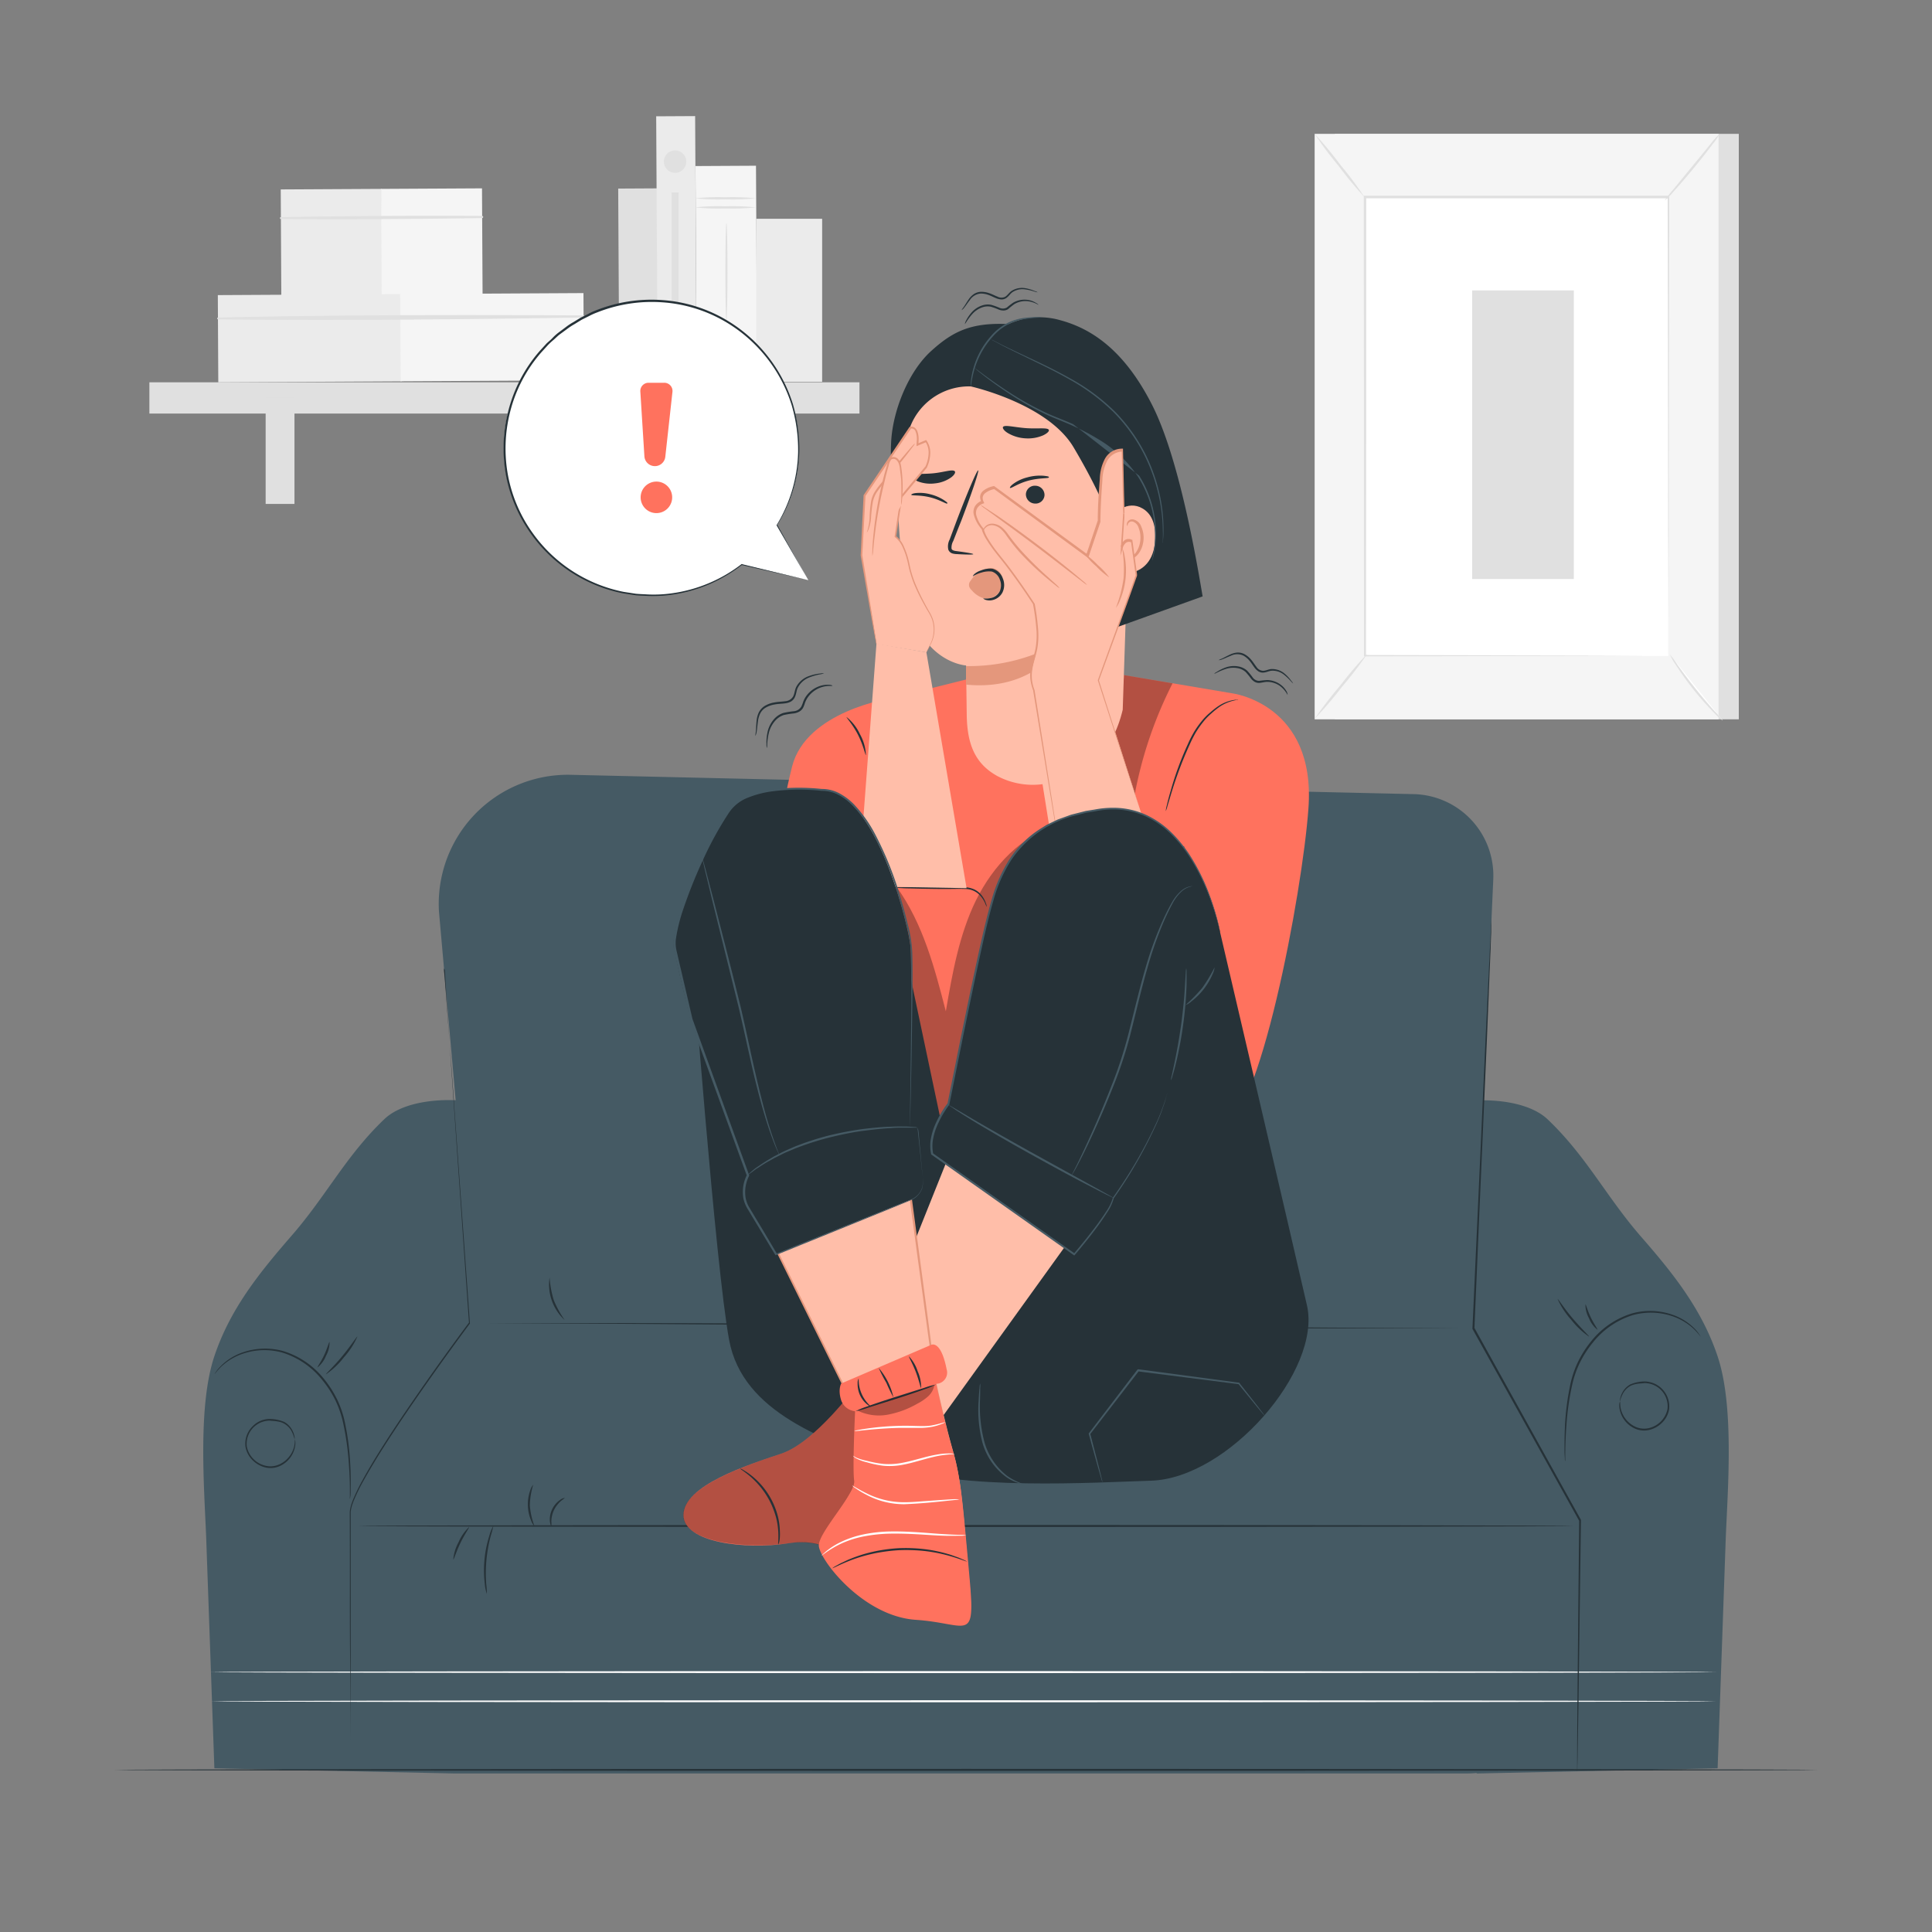 <svg xmlns="http://www.w3.org/2000/svg" viewBox="0 0 500 500"><rect x="0" y="0" width="500" height="500" fill="#808080" stroke="none"/><g id="freepik--background-complete--inject-5"><rect x="160.12" y="48.78" width="10.08" height="50.16" transform="translate(-0.39 0.89) rotate(-0.31)" style="fill:#e0e0e0"></rect><rect x="72.72" y="48.96" width="26.11" height="27.69" transform="translate(-0.33 0.46) rotate(-0.31)" style="fill:#ebebeb"></rect><rect x="98.7" y="48.82" width="26.11" height="27.69" transform="translate(-0.33 0.6) rotate(-0.31)" style="fill:#f5f5f5"></rect><path d="M72.69,56.68c17.34.14,34.74,0,52.08-.24a.28.28,0,0,0,0-.56q-26-.14-52.09.32a.24.24,0,0,0,0,.48Z" style="fill:#e0e0e0"></path><rect x="56.43" y="76.25" width="47.43" height="22.57" transform="translate(-0.47 0.43) rotate(-0.31)" style="fill:#ebebeb"></rect><rect x="103.63" y="75.99" width="47.43" height="22.57" transform="translate(-0.47 0.68) rotate(-0.31)" style="fill:#f5f5f5"></rect><path d="M56.4,82.65c31.51.36,63.13,0,94.64-.47a.28.28,0,0,0,0-.55c-31.52-.17-63.14-.15-94.64.55a.24.24,0,0,0,0,.47Z" style="fill:#e0e0e0"></path><rect x="38.66" y="98.94" width="183.77" height="8.09" style="fill:#e0e0e0"></rect><rect x="68.75" y="102.83" width="7.46" height="27.59" style="fill:#e0e0e0"></rect><rect x="180.11" y="102.83" width="7.46" height="27.59" style="fill:#e0e0e0"></rect><rect x="170" y="30.08" width="10.08" height="68.99" transform="translate(-0.34 0.94) rotate(-0.31)" style="fill:#ebebeb"></rect><rect x="180.14" y="42.94" width="15.66" height="55.91" transform="translate(-0.38 1.01) rotate(-0.31)" style="fill:#f5f5f5"></rect><path d="M195.55,53.67a57,57,0,0,1-7.84.27,56.89,56.89,0,0,1-7.83-.27,55.87,55.87,0,0,1,7.83-.28A56,56,0,0,1,195.55,53.67Z" style="fill:#e0e0e0"></path><path d="M195.55,51.32a57,57,0,0,1-7.84.27,56.89,56.89,0,0,1-7.83-.27,56.89,56.89,0,0,1,7.83-.27A57,57,0,0,1,195.55,51.32Z" style="fill:#e0e0e0"></path><path d="M195.55,90.39a57,57,0,0,1-7.84.27,56.89,56.89,0,0,1-7.83-.27,56.89,56.89,0,0,1,7.83-.27A57,57,0,0,1,195.55,90.39Z" style="fill:#e0e0e0"></path><path d="M195.55,88a56,56,0,0,1-7.84.28,55.87,55.87,0,0,1-7.83-.28,56.89,56.89,0,0,1,7.83-.27A57,57,0,0,1,195.55,88Z" style="fill:#e0e0e0"></path><path d="M188,82.92c-.15,0-.27-5.64-.27-12.6s.12-12.6.27-12.6.27,5.64.27,12.6S188.12,82.92,188,82.92Z" style="fill:#e0e0e0"></path><rect x="195.72" y="56.62" width="17.05" height="42.2" style="fill:#ebebeb"></rect><path d="M177.61,41.83a2.9,2.9,0,1,1-2.9-2.9A2.9,2.9,0,0,1,177.61,41.83Z" style="fill:#e0e0e0"></path><rect x="173.82" y="49.8" width="1.79" height="41.04" style="fill:#e0e0e0"></rect><rect x="345.46" y="34.64" width="104.54" height="151.52" style="fill:#e0e0e0"></rect><rect x="340.23" y="34.64" width="104.54" height="151.52" style="fill:#f5f5f5"></rect><rect x="353.21" y="51.06" width="78.56" height="118.7" style="fill:#fff"></rect><path d="M431.78,169.76s0-.2,0-.58,0-1,0-1.69c0-1.49,0-3.67,0-6.51,0-5.69,0-14-.07-24.45,0-20.93-.07-50.57-.12-85.47l.26.26-78.56,0h0l.29-.28c0,44.77,0,86.06-.06,118.7l-.23-.23,57.19.12,15.8.06,4.14,0,1.44,0-1.39,0-4.1,0-15.75.05-57.33.12H353v-.22c0-32.64,0-73.93-.06-118.7v-.29h.29l78.56,0H432v.27c-.06,35-.1,64.67-.13,85.64,0,10.45-.05,18.72-.07,24.39,0,2.82,0,5,0,6.46,0,.72,0,1.27,0,1.66S431.78,169.76,431.78,169.76Z" style="fill:#e0e0e0"></path><path d="M445.06,34.64a17.65,17.65,0,0,1-1.87,2.71c-1.21,1.63-2.93,3.83-4.9,6.22s-3.81,4.51-5.17,6a18.36,18.36,0,0,1-2.3,2.35,20.44,20.44,0,0,1,2-2.61l5-6.11c1.91-2.31,3.63-4.41,5-6.11A20.25,20.25,0,0,1,445.06,34.64Z" style="fill:#e0e0e0"></path><path d="M432.18,169.37a97.17,97.17,0,0,0,13.7,17.14" style="fill:#fff"></path><path d="M445.88,186.51a16.44,16.44,0,0,1-2.39-2.17,76.27,76.27,0,0,1-9.72-12.16,14.86,14.86,0,0,1-1.59-2.81A22.62,22.62,0,0,1,434.1,172c1.16,1.62,2.78,3.83,4.67,6.19s3.69,4.43,5,5.91A20.87,20.87,0,0,1,445.88,186.51Z" style="fill:#e0e0e0"></path><path d="M340.21,186.05q6.85-8.45,13.69-16.9" style="fill:#fff"></path><path d="M353.9,169.15a101.91,101.91,0,0,1-6.62,8.63,103,103,0,0,1-7.07,8.27,106.15,106.15,0,0,1,6.63-8.63A106.52,106.52,0,0,1,353.9,169.15Z" style="fill:#e0e0e0"></path><path d="M340.23,34.64a95.42,95.42,0,0,1,6.64,8,92.42,92.42,0,0,1,6.2,8.3,95.71,95.71,0,0,1-6.64-8A90.78,90.78,0,0,1,340.23,34.64Z" style="fill:#e0e0e0"></path><rect x="380.99" y="75.16" width="26.31" height="74.69" style="fill:#e0e0e0"></rect></g><g id="freepik--Sofa--inject-5"><path d="M444.51,351c-4.06-12.14-11.46-21.39-19.85-31-9.08-10.45-14.1-20.77-24.13-30.31-3.64-3.46-10.19-4.91-16.61-4.93l2.54-57.24a21.11,21.11,0,0,0-20.58-22l-218.16-5A33.41,33.41,0,0,0,113.61,236l4.32,48.74c-7-.29-14.47,1.09-18.46,4.89-10,9.54-15,19.86-24.13,30.31-8.39,9.65-15.79,18.9-19.85,31-4.27,12.73-2.7,33.27-2.14,46.69l2.13,60,62.34,1.35H379.31c.95,0,1.89-.05,2.82-.13l.05.13,62.34-1.35,2.12-60C447.21,384.28,448.78,363.74,444.51,351Z" style="fill:#455a64"></path><path d="M405.05,378.21a3,3,0,0,1-.07-.66c0-.43-.07-1.07-.09-1.89,0-1.65,0-4,.14-7a67.29,67.29,0,0,1,1.35-10.27,26.3,26.3,0,0,1,1.95-5.83,27.69,27.69,0,0,1,3.56-5.56,21.57,21.57,0,0,1,10.45-7.08,17.51,17.51,0,0,1,10.3.27,14.85,14.85,0,0,1,5.93,3.67,10.25,10.25,0,0,1,1.55,2.05c-.05,0-.53-.75-1.69-1.9a15.17,15.17,0,0,0-5.9-3.47,17.38,17.38,0,0,0-10.06-.16,21.28,21.28,0,0,0-10.18,7,27.83,27.83,0,0,0-3.5,5.45,25.68,25.68,0,0,0-1.94,5.71,70,70,0,0,0-1.45,10.19c-.23,2.93-.28,5.31-.31,7,0,.78,0,1.4,0,1.89A2.82,2.82,0,0,1,405.05,378.21Z" style="fill:#263238"></path><path d="M419.26,362.73c.06,0,0,.56.13,1.52a6.93,6.93,0,0,0,1.85,3.59,6.77,6.77,0,0,0,2.32,1.54,5.53,5.53,0,0,0,3.14.22,6.38,6.38,0,0,0,4.84-4.93,6,6,0,0,0-5.94-6.73h0c-.74.1-1.34.1-1.94.2a5.94,5.94,0,0,0-1.61.48,5.11,5.11,0,0,0-1.95,1.87,9.52,9.52,0,0,0-.88,2.25,2.21,2.21,0,0,1,.05-.64,5.67,5.67,0,0,1,.61-1.74,5.15,5.15,0,0,1,2-2.05,9.65,9.65,0,0,1,3.61-.79h0a6.47,6.47,0,0,1,6.47,7.26,6.43,6.43,0,0,1-1.94,3.54,7,7,0,0,1-3.31,1.77,5.84,5.84,0,0,1-3.39-.29,6.77,6.77,0,0,1-2.43-1.69,6.85,6.85,0,0,1-1.79-3.81,4.8,4.8,0,0,1,0-1.15A1.55,1.55,0,0,1,419.26,362.73Z" style="fill:#263238"></path><path d="M403.11,336.18c.13-.08,1.63,2.35,3.88,5s4.36,4.62,4.25,4.74a20.86,20.86,0,0,1-4.65-4.41A20.24,20.24,0,0,1,403.11,336.18Z" style="fill:#263238"></path><path d="M410.31,337.58c.15,0,.52,1.56,1.38,3.35s1.84,3.1,1.72,3.2a7.15,7.15,0,0,1-2.19-3A7.05,7.05,0,0,1,410.31,337.58Z" style="fill:#263238"></path><path d="M407.38,394.92c0,.14-70.45.26-157.34.26s-157.37-.12-157.37-.26,70.44-.26,157.37-.26S407.38,394.78,407.38,394.92Z" style="fill:#263238"></path><path d="M381.31,343.79l-.67,0-2,0-7.52,0-27.68,0c-23.36,0-55.65-.23-91.3-.52l-91.31-.67-27.68-.15-7.52-.05-2,0c-.44,0-.66,0-.66,0l.66,0,2,0,7.52,0h27.68c23.37,0,55.65.22,91.32.51l91.3.67,27.67.15,7.52.06,2,0Z" style="fill:#263238"></path><path d="M126,412.5a10.06,10.06,0,0,1-.53-2.57,29.06,29.06,0,0,1-.08-6.36,29.39,29.39,0,0,1,1.28-6.22,9.31,9.31,0,0,1,1-2.43,22.35,22.35,0,0,1-.66,2.53,39,39,0,0,0-1.11,6.17,38.15,38.15,0,0,0-.07,6.27A19.58,19.58,0,0,1,126,412.5Z" style="fill:#263238"></path><path d="M117.31,403.61a11.37,11.37,0,0,1,1.39-4.53,11.51,11.51,0,0,1,2.7-3.88c.13.09-1.12,1.79-2.24,4.11S117.46,403.65,117.31,403.61Z" style="fill:#263238"></path><path d="M138,384.24a19.12,19.12,0,0,0-.87,5.4,18.89,18.89,0,0,0,1.2,5.33,3.68,3.68,0,0,1-.86-1.41,10.81,10.81,0,0,1-.24-7.86A3.85,3.85,0,0,1,138,384.24Z" style="fill:#263238"></path><path d="M146.16,387.66c0,.08-.4.31-1,.81a7.54,7.54,0,0,0-1.8,2.36,7.34,7.34,0,0,0-.68,2.89,6.35,6.35,0,0,1,0,1.28c-.06,0-.28-.45-.37-1.27a6.21,6.21,0,0,1,2.63-5.55A2.39,2.39,0,0,1,146.16,387.66Z" style="fill:#263238"></path><path d="M142.23,330.6a26.25,26.25,0,0,0,1.07,5.83,25.72,25.72,0,0,0,2.84,5.2,12.47,12.47,0,0,1-3.91-11Z" style="fill:#263238"></path><path d="M90.55,387.94a3.16,3.16,0,0,1,0-.67c0-.48,0-1.11,0-1.89,0-1.64-.07-4-.3-6.95a71,71,0,0,0-1.45-10.19,26.83,26.83,0,0,0-1.94-5.72,27.36,27.36,0,0,0-3.51-5.44,21.28,21.28,0,0,0-10.18-7,17.26,17.26,0,0,0-10.05.17,15.17,15.17,0,0,0-5.9,3.46c-1.16,1.15-1.64,1.94-1.69,1.9a9.59,9.59,0,0,1,1.55-2A14.62,14.62,0,0,1,63,349.94a17.54,17.54,0,0,1,10.31-.28,21.55,21.55,0,0,1,10.44,7.08,27.37,27.37,0,0,1,3.56,5.56,26.12,26.12,0,0,1,1.95,5.83,66.05,66.05,0,0,1,1.35,10.27c.19,3,.18,5.33.14,7,0,.83,0,1.47-.08,1.9A4.41,4.41,0,0,1,90.55,387.94Z" style="fill:#263238"></path><path d="M76.33,372.46s0,.13.08.39a4.41,4.41,0,0,1,0,1.15,6.85,6.85,0,0,1-4.21,5.5,5.84,5.84,0,0,1-3.39.3A7,7,0,0,1,65.48,378a6.43,6.43,0,0,1-1.94-3.53,6.25,6.25,0,0,1,1.84-5.35A6.14,6.14,0,0,1,70,367.23h0a9.65,9.65,0,0,1,3.61.79,5.19,5.19,0,0,1,2,2.06,6,6,0,0,1,.62,1.73,1.71,1.71,0,0,1,0,.65,9.15,9.15,0,0,0-.87-2.25,5,5,0,0,0-2-1.87,5.17,5.17,0,0,0-1.6-.48c-.61-.11-1.21-.11-1.94-.2h0a6,6,0,0,0-5.94,6.74,6.4,6.4,0,0,0,4.84,4.93A5.48,5.48,0,0,0,72,379.1a6.45,6.45,0,0,0,2.32-1.54A6.85,6.85,0,0,0,76.2,374C76.36,373,76.28,372.46,76.33,372.46Z" style="fill:#263238"></path><path d="M92.49,345.9A20.09,20.09,0,0,1,89,351.28a20.15,20.15,0,0,1-4.65,4.4c-.1-.12,2-2,4.25-4.74S92.36,345.82,92.49,345.9Z" style="fill:#263238"></path><path d="M85.29,347.3a7.16,7.16,0,0,1-.92,3.58,7.29,7.29,0,0,1-2.18,3c-.12-.1.87-1.4,1.71-3.2S85.14,347.27,85.29,347.3Z" style="fill:#263238"></path><path d="M444.11,432.74c0,.14-87.2.26-194.75.26s-194.77-.12-194.77-.26,87.19-.26,194.77-.26S444.11,432.59,444.11,432.74Z" style="fill:#fff"></path><path d="M444.11,440.29c0,.14-87.2.26-194.75.26s-194.77-.12-194.77-.26,87.19-.26,194.77-.26S444.11,440.14,444.11,440.29Z" style="fill:#fff"></path><path d="M114.9,250.6a3.88,3.88,0,0,1,0,.45c0,.33.07.77.12,1.35.1,1.21.24,3,.42,5.22.34,4.56.83,11.15,1.45,19.36,1.19,16.47,2.84,39.42,4.72,65.46v.09l-.06.08c-3.22,4.34-6.55,8.92-9.88,13.63-4.34,6.14-8.5,12.19-12.31,18.16-1.91,3-3.72,6-5.36,8.94a48.34,48.34,0,0,0-2.23,4.51c-.17.38-.32.76-.45,1.15a8.17,8.17,0,0,0-.36,1.16,6.88,6.88,0,0,0-.2,1.16v1.23c0,13,0,24.76,0,34.62s-.06,17.81-.08,23.35c0,2.74,0,4.87,0,6.34q0,1.06,0,1.65c0,.38,0,.57,0,.57s0-.19,0-.57,0-.94,0-1.65c0-1.47,0-3.6,0-6.34,0-5.54,0-13.51-.09-23.35s0-21.6-.07-34.63v-1.22a5.91,5.91,0,0,1,.21-1.27,7.06,7.06,0,0,1,.37-1.21,10.66,10.66,0,0,1,.46-1.18,49.3,49.3,0,0,1,2.24-4.56c1.64-3,3.46-6,5.37-9,3.81-6,8-12.05,12.31-18.19,3.34-4.71,6.67-9.3,9.9-13.64l0,.17c-1.81-26-3.41-49-4.55-65.47-.55-8.21-1-14.81-1.3-19.37-.14-2.26-.25-4-.32-5.22,0-.58-.06-1-.07-1.35A4,4,0,0,1,114.9,250.6Z" style="fill:#263238"></path><path d="M408.16,458.4a1.71,1.71,0,0,1,0-.3c0-.22,0-.52,0-.91,0-.82,0-2,0-3.52,0-3.1.05-7.6.08-13.3.11-11.43.26-27.66.45-46.9l0,.12-23.91-43-3.71-6.67,0-.07v-.07c1.35-29.74,2.55-56.33,3.42-75.51.46-9.56.83-17.28,1.09-22.62.13-2.65.24-4.71.31-6.13.05-.68.08-1.21.1-1.59s0-.54,0-.54,0,.19,0,.55,0,.9,0,1.59c-.06,1.42-.13,3.48-.23,6.12-.22,5.35-.53,13.07-.92,22.64-.83,19.18-2,45.77-3.26,75.51l0-.14,3.7,6.68c8.59,15.48,16.71,30.13,23.87,43l0,.06v.06c-.26,19.23-.48,35.46-.63,46.9-.1,5.69-.17,10.19-.22,13.29,0,1.53-.06,2.71-.08,3.52,0,.39,0,.69,0,.91A1.71,1.71,0,0,1,408.16,458.4Z" style="fill:#263238"></path></g><g id="freepik--speech-bubble--inject-5"><path d="M209.21,150.15l-8.08-14.25A38.21,38.21,0,1,0,192,146.07v0Z" style="fill:#fff"></path><path d="M209.21,150.15l-17.27-3.93a.14.14,0,0,1-.1-.16l0-.05v0l.18.19a39.5,39.5,0,0,1-7.84,4.73,38.33,38.33,0,0,1-10.46,3,35.18,35.18,0,0,1-6,.3c-1-.06-2.09-.08-3.16-.17l-3.22-.49a38.38,38.38,0,0,1-23.84-15.3,38,38,0,0,1-6.45-14.74,38.69,38.69,0,0,1,.45-17,37.71,37.71,0,0,1,8.17-15.69l1.56-1.71c.52-.58,1.13-1,1.68-1.58S144,86.48,144.64,86l1.83-1.37a14.82,14.82,0,0,1,1.9-1.25l1.93-1.18,2-1a15.6,15.6,0,0,1,2-.91,38.91,38.91,0,0,1,17.1-2.63,37.68,37.68,0,0,1,15.69,4.64,38.66,38.66,0,0,1,18.11,22.28,41.3,41.3,0,0,1,1.65,12.41,37.86,37.86,0,0,1-5.7,18.92v-.13c5.08,9.11,7.54,13.54,8,14.31L201,136a.13.13,0,0,1,0-.12,37.93,37.93,0,0,0,5.55-18.8,41.1,41.1,0,0,0-1.68-12.28,38.3,38.3,0,0,0-17.95-22,37.24,37.24,0,0,0-15.5-4.56,38.3,38.3,0,0,0-16.87,2.61,16.51,16.51,0,0,0-2,.89l-2,1-1.91,1.17a16.28,16.28,0,0,0-1.87,1.23L145,86.44c-.62.44-1.14,1-1.71,1.49s-1.15,1-1.65,1.56l-1.54,1.69A37.14,37.14,0,0,0,132,106.66a38.44,38.44,0,0,0-.46,16.75A37.47,37.47,0,0,0,137.89,138a38,38,0,0,0,23.53,15.18l3.18.49c1.06.09,2.1.12,3.13.18a33.55,33.55,0,0,0,6-.28A37.91,37.91,0,0,0,191.9,146a.15.15,0,0,1,.19,0,.15.15,0,0,1,0,.16l0,0L192,146Z" style="fill:#263238"></path><path d="M165.72,101.38l1.05,16.71a2.72,2.72,0,0,0,2.55,2.54h0a2.71,2.71,0,0,0,2.86-2.41l1.85-16.8a2.12,2.12,0,0,0-2.14-2.36l-4.08,0A2.13,2.13,0,0,0,165.72,101.38Z" style="fill:#FF725E"></path><path d="M173.75,130a4.08,4.08,0,1,1-2.59-5.16A4.08,4.08,0,0,1,173.75,130Z" style="fill:#FF725E"></path></g><g id="freepik--Character--inject-5"><path d="M318.88,179.43l-28-4.72-40.09.95-20.3,5.07S208.65,184,205,198.35s-2.64,19.4-2.64,19.4S195,268.16,200.79,280,222,299.33,230.3,292.85l3,7.22s61.9-3.51,62.86-3.19c.14.05.83-2.65,1.89-7.25,4.52,3.13,10.9,4.15,17.57,3.1,10.21-1.59,21.45-61.8,23-83.49C340.63,182.12,318.88,179.43,318.88,179.43Z" style="fill:#FF725E"></path><g style="opacity:0.3"><path d="M252.58,233c-4.37,8.95-6.11,18.91-7.8,28.72-2.89-11.2-5.91-22.69-12.66-32.07l-6.64-13.13c6.78,25.39,3.12,53.29,13.7,77.35.69,1.56,1.73,3.32,3.44,3.43,2,.14,3.3-2.05,4.08-3.91l15.52-37c5.78-13.77,11.66-28,11.77-42.92C264.39,216.13,257,224.08,252.58,233Z"></path></g><g style="opacity:0.3"><path d="M290.85,174.71c0,3-1.07,5.16-2.33,7.62s-2.79,4.87-3.32,7.59c-.64,3.29.25,6.66,1.13,9.88q.89,3.21,1.75,6.42c.31,1.13.75,2.41,1.84,2.83a2.61,2.61,0,0,0,2.92-1.16,7.84,7.84,0,0,0,1-3.19,106.63,106.63,0,0,1,9.62-27.86Z"></path></g><path d="M255.36,234.71a7.6,7.6,0,0,1-.4-.93,7.26,7.26,0,0,0-1.53-2.25,5.22,5.22,0,0,0-3.59-1.46c-1.53-.06-3.26,0-5.05,0-3.59,0-6.84-.08-9.19-.15-1.17,0-2.12-.06-2.78-.1a3.84,3.84,0,0,1-1-.11,3.47,3.47,0,0,1,1-.09c.66,0,1.61-.05,2.79-.07,2.35,0,5.6,0,9.19,0,1.8,0,3.49,0,5.07.08a6.51,6.51,0,0,1,2.21.52,5.3,5.3,0,0,1,1.62,1.16,6.66,6.66,0,0,1,1.44,2.43A2.71,2.71,0,0,1,255.36,234.71Z" style="fill:#263238"></path><path d="M320.42,181.06s-.5.1-1.39.32a10.86,10.86,0,0,0-3.47,1.58,21.76,21.76,0,0,0-2.07,1.69,14.72,14.72,0,0,0-2.11,2.19,25.81,25.81,0,0,0-1.93,2.76,35,35,0,0,0-1.63,3.24,99.86,99.86,0,0,0-4.55,12l-1.12,3.72a6.62,6.62,0,0,1-.46,1.36,8.16,8.16,0,0,1,.26-1.41c.21-.89.52-2.19,1-3.77a81.31,81.31,0,0,1,4.43-12.08,29.8,29.8,0,0,1,1.67-3.29,24.19,24.19,0,0,1,2-2.81,14.83,14.83,0,0,1,2.2-2.21,19.74,19.74,0,0,1,2.14-1.66,10.06,10.06,0,0,1,3.64-1.48,8.46,8.46,0,0,1,1.06-.13C320.29,181,320.42,181,320.42,181.06Z" style="fill:#263238"></path><path d="M224.1,195.43c-.16,0-.64-2.45-2-5.17s-3.12-4.57-3-4.68a12.26,12.26,0,0,1,3.46,4.44A12.09,12.09,0,0,1,224.1,195.43Z" style="fill:#263238"></path><path d="M179,245.8s6.17,82,9.7,101,25.08,25.87,42.28,32.48,52.58,4.36,66.92,3.92c19.84-.61,44.19-28.51,40.34-45.38-3.65-16-22.55-96.85-22.55-96.85s-9.23-19.43-9.26-22L253.6,252.42,244.75,296l-12.82-60.69-50.7,10.09" style="fill:#263238"></path><path d="M264.66,384a3.91,3.91,0,0,1-1.19-.24,11,11,0,0,1-3-1.47,16.56,16.56,0,0,1-6.2-8.89,33.2,33.2,0,0,1-1-10.87c.06-1.39.15-2.52.23-3.3a4.87,4.87,0,0,1,.17-1.2,6.49,6.49,0,0,1,0,1.22c0,.88,0,2-.06,3.29a36.23,36.23,0,0,0,1.17,10.71,16.94,16.94,0,0,0,5.91,8.74A16.27,16.27,0,0,0,264.66,384Z" style="fill:#455a64"></path><path d="M327.22,366.31a5.1,5.1,0,0,1-.49-.54l-1.35-1.61-4.89-6,.12.07-24.51-3.12-1.58-.21.24-.1-12.62,16.35,0-.17,2.38,9.2c.26,1.06.47,1.9.62,2.53a4.79,4.79,0,0,1,.18.9,5.69,5.69,0,0,1-.29-.87c-.18-.62-.43-1.46-.73-2.5-.62-2.23-1.49-5.35-2.54-9.16l0-.09.06-.09c3.42-4.47,7.76-10.17,12.52-16.41l.1-.12.15,0,1.57.2,24.5,3.27h.08l0,.06,4.76,6.07c.52.7.95,1.25,1.27,1.67A3.7,3.7,0,0,1,327.22,366.31Z" style="fill:#455a64"></path><polygon points="222.11 229.36 226.83 166.56 239.75 168.83 250.15 229.86 222.11 229.36" style="fill:#ffbea9"></polygon><polygon points="274.86 234.55 266.03 179.35 282.12 176.64 297.93 226.42 274.86 234.55" style="fill:#ffbea9"></polygon><path d="M287.15,100.65l-30.92-15c-11.26-1.22-23,18.71-23.73,30a187.11,187.11,0,0,0,1.92,37.07c3,18.84,15.6,19.5,15.6,19.5l.17,12.79c.11,7.54,2.11,12.62,7.92,15.83a19.64,19.64,0,0,0,13.7,1.74c9.11-2,16-7.4,18.75-18.91l2.5-76.26A6.62,6.62,0,0,0,287.15,100.65Z" style="fill:#ffbea9"></path><path d="M235.86,128.08c.27.23,2.17,0,4.69.59s4.25,1.75,4.55,1.65-.09-.4-.84-.91a11.68,11.68,0,0,0-3.61-1.52,10.31,10.31,0,0,0-3.77-.27C236.05,127.74,235.73,128,235.86,128.08Z" style="fill:#263238"></path><path d="M265.5,127.88a2.41,2.41,0,0,0,2.32,2.44,2.31,2.31,0,0,0,2.5-2.17,2.4,2.4,0,0,0-2.32-2.44A2.31,2.31,0,0,0,265.5,127.88Z" style="fill:#263238"></path><path d="M261.43,126.29c.38.09,2.05-1.19,4.78-1.91s5-.53,5.21-.79-.31-.35-1.3-.46a12,12,0,0,0-4.24.41,10.41,10.41,0,0,0-3.72,1.74C261.43,125.85,261.25,126.25,261.43,126.29Z" style="fill:#263238"></path><path d="M251.88,143.42c0-.15-1.6-.43-4.22-.78-.66-.07-1.29-.2-1.4-.65a3.46,3.46,0,0,1,.45-2c.63-1.6,1.28-3.29,2-5.05,2.75-7.19,4.73-13.1,4.44-13.21s-2.75,5.63-5.49,12.82l-1.89,5.08a3.86,3.86,0,0,0-.35,2.61,1.66,1.66,0,0,0,1.09,1,4.51,4.51,0,0,0,1.13.16C250.24,143.55,251.87,143.56,251.88,143.42Z" style="fill:#263238"></path><path d="M250,172.38a47.94,47.94,0,0,0,25.24-6.68S268.87,179,250,177.18Z" style="fill:#e4977c"></path><path d="M251.18,150.34a7,7,0,0,1,5-3.31,3,3,0,0,1,2.93,1.64,4.69,4.69,0,0,1-.41,4.32,4,4,0,0,1-3.94,1.9,6.63,6.63,0,0,1-3.26-2.12,2.35,2.35,0,0,1-.66-.93,1.6,1.6,0,0,1,.21-1.36" style="fill:#e4977c"></path><path d="M271.44,111.27c-.29-.7-2.86-.24-5.93-.47s-5.56-.94-5.94-.29c-.16.31.29,1,1.32,1.6a10,10,0,0,0,4.46,1.33,9.84,9.84,0,0,0,4.58-.76C271,112.18,271.57,111.6,271.44,111.27Z" style="fill:#263238"></path><path d="M247.07,121.94c-.62-.54-2.78.27-5.44.54s-5,0-5.42.72c-.2.31.21.87,1.24,1.34a9,9,0,0,0,4.52.56,8.72,8.72,0,0,0,4.23-1.58C247.09,122.83,247.35,122.2,247.07,121.94Z" style="fill:#263238"></path><path d="M311.24,154.35c-1.43-8.39-5.88-35.27-13-49.4s-15.56-19.84-23.81-22.07a19.18,19.18,0,0,0-13.41,1c-9.78-.49-14.51,1.94-20.08,7-5.84,5.33-9.64,15-10.25,22.57s1.05,21,1.05,21,1.45-16.81,3.35-22.62A16.34,16.34,0,0,1,251.23,100v0s19.91,4.43,26.62,15.78c7.7,13,9.57,19.61,9.57,19.61l2.5,7.13s-2.34,13.81-3.2,20.64Z" style="fill:#263238"></path><path d="M287.28,136.43c.21-4.17,4.75-7,8.37-4.86,2,1.14,3.5,3.45,3.32,7.88-.49,11.8-12.24,8.88-12.25,8.54S287,141.31,287.28,136.43Z" style="fill:#ffbea9"></path><path d="M290.51,143.66c.06,0,.2.16.54.33a2.09,2.09,0,0,0,1.54.1c1.27-.41,2.4-2.35,2.54-4.47a6.81,6.81,0,0,0-.45-3A2.39,2.39,0,0,0,293.2,135a1.06,1.06,0,0,0-1.24.51c-.17.33-.11.56-.17.58s-.25-.21-.13-.69a1.33,1.33,0,0,1,.49-.72,1.54,1.54,0,0,1,1.15-.25,2.9,2.9,0,0,1,2.08,1.91,6.93,6.93,0,0,1,.57,3.32c-.17,2.38-1.48,4.55-3.21,5a2.21,2.21,0,0,1-1.86-.39C290.52,144,290.47,143.68,290.51,143.66Z" style="fill:#e4977c"></path><path d="M269.68,82.14c0,.09-1.62,0-4.18.38a13.55,13.55,0,0,0-8.63,4.65,21.81,21.81,0,0,0-4.79,8.77c-.68,2.5-.77,4.12-.85,4.11a5.11,5.11,0,0,1,0-1.13,21.49,21.49,0,0,1,.52-3,21.14,21.14,0,0,1,4.76-9A14.14,14.14,0,0,1,261,83.46a13.82,13.82,0,0,1,4.44-1.23,26,26,0,0,1,3.09-.16A5.06,5.06,0,0,1,269.68,82.14Z" style="fill:#455a64"></path><path d="M294.82,123.12a28,28,0,0,1,4.05,11,26.85,26.85,0,0,1,0,8c-.08.45-.16.87-.22,1.23l-.21.89-.15.54c0,.12,0,.19-.06.18s0-.06,0-.19.06-.33.1-.55l.18-.9q.08-.54.18-1.23a28.37,28.37,0,0,0-4.2-18.76,31.79,31.79,0,0,0-10.36-9.73,57,57,0,0,0-6.59-3.45c-2.19-1-4.37-1.79-6.41-2.71a77.14,77.14,0,0,1-10.28-5.78c-2.8-1.86-5-3.49-6.46-4.64-.74-.58-1.31-1-1.68-1.36l-.43-.36c-.1-.08-.14-.13-.14-.14l.17.11.45.33,1.73,1.29c1.51,1.11,3.71,2.7,6.52,4.52a80.73,80.73,0,0,0,10.28,5.68c2,.9,4.22,1.68,6.42,2.68" style="fill:#455a64"></path><path d="M300.94,140.51a1.78,1.78,0,0,1,0-.2v-.56c0-.5.05-1.23,0-2.17a45.1,45.1,0,0,0-.77-7.91,45.88,45.88,0,0,0-3.65-11.17,44.22,44.22,0,0,0-8.25-11.75,52.46,52.46,0,0,0-11.54-8.58c-3.86-2.21-7.49-3.91-10.52-5.39s-5.48-2.66-7.15-3.55c-.83-.43-1.47-.8-1.9-1l-.49-.28c-.11-.07-.17-.1-.16-.11l.18.07.51.25,1.94,1c1.68.84,4.15,2,7.2,3.43s6.69,3.13,10.58,5.32a51.93,51.93,0,0,1,11.65,8.63,44.16,44.16,0,0,1,8.3,11.88,45.52,45.52,0,0,1,3.6,11.28,42.47,42.47,0,0,1,.64,8c0,.95-.09,1.68-.12,2.17,0,.23,0,.41,0,.56A.55.55,0,0,1,300.94,140.51Z" style="fill:#455a64"></path><path d="M288.76,134.5a.55.55,0,0,1,.19,0h0v0h0l-.11.12-.27-.13h-.06l0-.14a.37.37,0,0,1,.14-.06.21.21,0,0,1,.2.07.11.11,0,0,1,0,.09c0,.06-.09.05-.15.05s-.11,0-.14,0,0,0,0,.08a.21.21,0,0,0,.2.06c.06,0,.09,0,.05-.1a.4.4,0,0,0-.12-.1H289a1.67,1.67,0,0,1-.25,0h0Z" style="fill:#e4977c"></path><path d="M254.47,154.87a5.72,5.72,0,0,0,2.44-.23,3.35,3.35,0,0,0,1.84-1.66,3.76,3.76,0,0,0,0-3,3.28,3.28,0,0,0-2.08-2.07,6.52,6.52,0,0,0-2.6.25,8,8,0,0,0-2.3,1s.05-.28.4-.6a4.81,4.81,0,0,1,1.73-.94,6.21,6.21,0,0,1,2.93-.44,3.94,3.94,0,0,1,2.7,2.51,4.41,4.41,0,0,1-.11,3.67,3.84,3.84,0,0,1-2.34,1.88,3.44,3.44,0,0,1-2,0C254.65,155.09,254.45,154.91,254.47,154.87Z" style="fill:#263238"></path><path d="M273.94,217.78l-6.3-38.9c-1.8-4.76.2-7.53.81-11.5s-.81-10.9-.81-10.9-4.62-7.14-8.83-12.29-4.42-7.16-4.42-7.16c-4.62-5.57,0-6.92,0-6.92-1.6-3,3-3.77,3-3.77L281.5,144l3-8.92s0-4.56.6-11.7,5.42-6.74,5.42-6.74.37,15.66.4,16.43c0,.06-.6,8.75-.6,8.75.8-2.58,2.61-1.59,2.61-1.59l1.2,8.72-3.21,9-6.62,18.16,11.33,35.23" style="fill:#ffbea9"></path><path d="M295.64,211.34s-.08-.2-.22-.61-.34-1-.61-1.79c-.52-1.61-1.29-3.94-2.28-7-2-6.07-4.84-14.87-8.4-25.82v-.06l0-.06c2.85-7.9,6.23-17,9.79-27.17v.1c-.38-2.72-.79-5.68-1.21-8.72l.12.18a1.4,1.4,0,0,0-1.4.06,2.59,2.59,0,0,0-.87,1.39l-.6,2,.13-2.06c.09-1.37.18-2.8.28-4.26l.15-2.23.07-1.13.05-.56,0-.29a1.23,1.23,0,0,1,.06-.39l0,.14c-.13-5.23-.26-10.76-.4-16.44l.23.25a4.59,4.59,0,0,0-4,2.42,11.37,11.37,0,0,0-1.23,5c-.27,3.54-.48,7.15-.52,10.8v0l0,0L282.44,142c-.23.7-.47,1.39-.7,2.07l-.11.34-.29-.21-24.09-17.65.2,0a5.64,5.64,0,0,0-2.52,1.1,1.73,1.73,0,0,0-.61,1.07,2.3,2.3,0,0,0,.29,1.23l.12.27-.27.09a2.94,2.94,0,0,0-1.52,1.16,2.42,2.42,0,0,0-.28,1.85,8.54,8.54,0,0,0,1.92,3.51l0,0,0,.08a10,10,0,0,0,1.25,2.71c.52.87,1.1,1.71,1.7,2.52,1.21,1.6,2.51,3.13,3.69,4.72,2.36,3.16,4.53,6.31,6.56,9.41l0,0v0a56.61,56.61,0,0,1,.83,6,20.11,20.11,0,0,1-.21,5.86c-.39,1.87-1.06,3.62-1.28,5.38a10.05,10.05,0,0,0,.62,5.09v0c1.91,12,3.45,21.74,4.52,28.48.52,3.35.93,6,1.21,7.75l.3,2c.06.46.08.69.08.69s-.05-.23-.14-.68-.2-1.14-.35-2c-.3-1.78-.74-4.38-1.3-7.73-1.11-6.73-2.71-16.45-4.69-28.45v0a12.85,12.85,0,0,1-.67-2.56,10.32,10.32,0,0,1,0-2.72c.23-1.83.89-3.58,1.27-5.42a19.88,19.88,0,0,0,.19-5.73,58,58,0,0,0-.84-6l0,.08c-2-3.08-4.2-6.23-6.57-9.37-1.17-1.58-2.46-3.09-3.7-4.72-.6-.82-1.19-1.66-1.73-2.55a10.17,10.17,0,0,1-1.31-2.91l0,.13a9.1,9.1,0,0,1-2-3.73,2.94,2.94,0,0,1,.35-2.21,3.43,3.43,0,0,1,1.8-1.37l-.15.36a2.81,2.81,0,0,1-.35-1.53,2.26,2.26,0,0,1,.78-1.38,6.1,6.1,0,0,1,2.76-1.23l.1,0,.09.07,24.1,17.64-.4.12c.23-.68.46-1.37.7-2.06.79-2.35,1.58-4.68,2.31-6.86v.09c0-3.67.25-7.29.53-10.84a11.79,11.79,0,0,1,1.3-5.19,5.06,5.06,0,0,1,4.47-2.66h.23v.24c.14,5.67.27,11.21.39,16.43h-.23l.2.13h0v0l0,.14,0,.28,0,.57-.08,1.13-.15,2.22c-.1,1.47-.19,2.89-.28,4.26l-.47-.08a3.07,3.07,0,0,1,1.06-1.64,1.86,1.86,0,0,1,1.89-.08l.1,0,0,.12c.42,3,.82,6,1.2,8.72V149c-3.59,10.12-7,19.25-9.88,27.15v-.12c3.49,11,6.3,19.79,8.23,25.87,1,3,1.69,5.37,2.2,7,.24.79.43,1.39.56,1.82S295.64,211.34,295.64,211.34Z" style="fill:#e4977c"></path><path d="M281.34,151.4a8,8,0,0,1-1.11-.78l-2.93-2.25c-2.46-1.9-5.87-4.53-9.67-7.39s-7.28-5.39-9.8-7.23l-3-2.19a7,7,0,0,1-1.06-.85,6,6,0,0,1,1.17.69c.74.47,1.79,1.17,3.08,2,2.57,1.76,6.08,4.26,9.89,7.12s7.18,5.53,9.59,7.52c1.2,1,2.17,1.8,2.83,2.37A6.42,6.42,0,0,1,281.34,151.4Z" style="fill:#e4977c"></path><path d="M274.21,152.23a4.46,4.46,0,0,1-.9-.64c-.56-.43-1.36-1.08-2.32-1.89a72.25,72.25,0,0,1-7.17-6.84,45.75,45.75,0,0,1-3.38-4.3,9.35,9.35,0,0,0-1.52-1.74,4,4,0,0,0-1.75-.85,2.28,2.28,0,0,0-2.43,1,2.68,2.68,0,0,0-.3,1,1.27,1.27,0,0,1,.12-1.11,2.41,2.41,0,0,1,.92-1,2.63,2.63,0,0,1,1.75-.3,4.11,4.11,0,0,1,2,.88,9.12,9.12,0,0,1,1.64,1.79,49.21,49.21,0,0,0,3.38,4.23,93.52,93.52,0,0,0,7,6.91l2.21,2A4.35,4.35,0,0,1,274.21,152.23Z" style="fill:#e4977c"></path><path d="M287.08,149.43a18.27,18.27,0,0,1-3.35-2.85,18.06,18.06,0,0,1-3-3.24,19.28,19.28,0,0,1,3.34,2.86A18.94,18.94,0,0,1,287.08,149.43Z" style="fill:#e4977c"></path><path d="M288.78,157.32a34.15,34.15,0,0,0,2-7.66,33.68,33.68,0,0,0-.38-7.91,7.3,7.3,0,0,1,.67,2.26,19.86,19.86,0,0,1-1.17,11.23A7.49,7.49,0,0,1,288.78,157.32Z" style="fill:#e4977c"></path><path d="M226.85,166.69l-3.87-23,.79-15.48,11.88-17.6s2.37-.73,1.83,4.4l2.2-.92s2,2.38,0,6.77l-6.4,7.7-1.56,10.25s2.3,1.1,3.59,7.69c.78,4,3.37,8.92,5.32,12.25a8.17,8.17,0,0,1,.24,7.82l-1.13,2.26" style="fill:#ffbea9"></path><path d="M239.75,168.83a3.26,3.26,0,0,1,.23-.55l.76-1.59a8.25,8.25,0,0,0,.47-6.39,10.6,10.6,0,0,0-1-2c-.4-.68-.81-1.41-1.22-2.17a50.75,50.75,0,0,1-2.43-5,29.62,29.62,0,0,1-1-2.93c-.32-1-.49-2.12-.77-3.18a18.17,18.17,0,0,0-1.1-3.21,6.68,6.68,0,0,0-2-2.74l-.15-.1,0-.14c.48-3.21,1-6.66,1.53-10.26v-.06l0-.06,6.39-7.7,0,.06a9,9,0,0,0,.85-3.26,5.08,5.08,0,0,0-.82-3.24l.3.07-2.2.92-.39.16,0-.43c0-.46.08-1,.08-1.44a5,5,0,0,0-.32-1.88,1.11,1.11,0,0,0-1.26-.8l.14-.1L224,128.34l0-.12c-.31,5.67-.59,10.87-.83,15.48v0c1.15,7,2.09,12.79,2.74,16.81.31,2,.55,3.51.72,4.6.08.51.13.91.18,1.21a3.14,3.14,0,0,1,0,.41,1.81,1.81,0,0,1-.1-.4c-.06-.3-.13-.7-.23-1.2-.2-1.08-.47-2.62-.83-4.58-.69-4-1.69-9.75-2.91-16.79v0c.22-4.61.47-9.81.75-15.49v-.06l0-.06,11.86-17.6.06-.08.08,0a1.47,1.47,0,0,1,1.18.18,2,2,0,0,1,.71.89,5.68,5.68,0,0,1,.36,2.09,14.3,14.3,0,0,1-.08,1.5l-.36-.26,2.2-.92.19-.08.11.15a5.58,5.58,0,0,1,.94,3.61,9.61,9.61,0,0,1-.9,3.44l0,0,0,0-6.4,7.69.05-.12c-.55,3.59-1.08,7-1.57,10.25l-.13-.24a6.83,6.83,0,0,1,2.22,3,19.37,19.37,0,0,1,1.12,3.29c.28,1.1.44,2.18.74,3.18a28.23,28.23,0,0,0,1,2.9,55.49,55.49,0,0,0,2.37,5c.4.76.8,1.49,1.19,2.17a10.29,10.29,0,0,1,1,2.07,8.36,8.36,0,0,1,.32,3.83,8.68,8.68,0,0,1-.91,2.7l-.82,1.56A3.75,3.75,0,0,1,239.75,168.83Z" style="fill:#e4977c"></path><path d="M236.77,114.8a4.66,4.66,0,0,1-.59.88c-.41.55-1,1.33-1.76,2.3-1.51,1.92-3.61,4.55-6,7.43a24.43,24.43,0,0,0-1.61,2.14,7.53,7.53,0,0,0-.9,2.27,37.09,37.09,0,0,0-.49,4.22,10.86,10.86,0,0,1-.6,2.85,3.51,3.51,0,0,1-.34.72.8.8,0,0,1-.16.23,14.24,14.24,0,0,0,.73-3.83,32.36,32.36,0,0,1,.39-4.3,7.55,7.55,0,0,1,.94-2.42,19.13,19.13,0,0,1,1.64-2.21c2.35-2.88,4.5-5.48,6.08-7.34.79-.93,1.43-1.68,1.89-2.19S236.74,114.77,236.77,114.8Z" style="fill:#e4977c"></path><path d="M225.78,143.92A103.54,103.54,0,0,1,230,119.85a2.1,2.1,0,0,1,.6-1.09,1.4,1.4,0,0,1,1.83.37,3.79,3.79,0,0,1,.67,1.92,37.72,37.72,0,0,1,.18,9.67" style="fill:#ffbea9"></path><path d="M233.25,130.72a11.35,11.35,0,0,1,0-1.55c0-1,.07-2.45,0-4.22,0-.89-.14-1.87-.27-2.9s-.18-2.27-1-3a1.07,1.07,0,0,0-1.35-.1,3.91,3.91,0,0,0-.65,1.61c-.37,1.24-.71,2.52-1,3.84a113.16,113.16,0,0,0-2.54,13.72c-.23,1.77-.36,3.21-.46,4.2a9.18,9.18,0,0,1-.2,1.55,8.19,8.19,0,0,1,0-1.56c0-1,.12-2.45.3-4.23a95.72,95.72,0,0,1,2.4-13.8c.34-1.33.69-2.62,1.06-3.86l.27-.92a2.18,2.18,0,0,1,.53-.91,1.3,1.3,0,0,1,1-.32,1.81,1.81,0,0,1,.94.4,2.78,2.78,0,0,1,.86,1.64c.12.57.17,1.11.24,1.63.12,1.06.18,2,.21,2.94a33.56,33.56,0,0,1-.14,4.25A6.47,6.47,0,0,1,233.25,130.72Z" style="fill:#e4977c"></path><polygon points="245.25 299.9 221.43 359.41 238.91 373.57 277.27 320.31 245.25 299.9" style="fill:#ffbea9"></polygon><path d="M315.72,241s-6.56-34.39-30.42-31.51S258,228.15,255.38,238.63s-9.91,47.08-9.91,47.08-5.66,7.07-4.24,12.94l36.79,26s9.71-11.23,10.11-14.67c0,0,10.92-15.17,13.95-27.09" style="fill:#263238"></path><path d="M302.08,282.88s0,.17-.12.51-.23.86-.41,1.51-.49,1.45-.81,2.41-.77,2-1.3,3.24a116.71,116.71,0,0,1-11.17,19.52l0-.08a12.3,12.3,0,0,1-1.75,3.79c-.76,1.2-1.6,2.4-2.48,3.61q-2.69,3.63-5.89,7.39l-.12.14-.16-.11-36.82-26-.08-.05,0-.09a10.9,10.9,0,0,1-.14-3.47,17.22,17.22,0,0,1,.89-3.42,26.35,26.35,0,0,1,3.54-6.27l-.05.11c1.08-5.36,2.22-11,3.37-16.72,1.73-8.44,3.43-16.67,5.2-24.6.89-4,1.81-7.84,2.9-11.61a38.31,38.31,0,0,1,4.68-10.48,26.6,26.6,0,0,1,7.77-7.66l1.13-.7.56-.35.59-.29,2.35-1.13,2.42-.87c.4-.14.79-.3,1.19-.41l1.22-.31,2.4-.61,2.4-.39a25.29,25.29,0,0,1,4.72-.44,20.53,20.53,0,0,1,8.65,1.9,23.57,23.57,0,0,1,6.58,4.67,34.94,34.94,0,0,1,4.53,5.59A53.6,53.6,0,0,1,313,231.54a64.22,64.22,0,0,1,2.17,6.94c.2.8.34,1.42.42,1.84a6.2,6.2,0,0,1,.11.63s-.06-.21-.16-.62-.25-1-.47-1.83a69.18,69.18,0,0,0-2.26-6.89,54.3,54.3,0,0,0-5.19-10.2,35.06,35.06,0,0,0-4.52-5.51,22.92,22.92,0,0,0-6.5-4.57,20.22,20.22,0,0,0-8.5-1.84,24.76,24.76,0,0,0-4.65.46l-2.38.39-2.38.61a28.11,28.11,0,0,0-16.94,11.57,37.63,37.63,0,0,0-4.61,10.36c-1.08,3.74-2,7.62-2.87,11.57-1.76,7.93-3.46,16.16-5.19,24.59-1.15,5.73-2.29,11.36-3.37,16.72l0,.06,0,.05a25.73,25.73,0,0,0-3.46,6.14,16.21,16.21,0,0,0-.86,3.3,10.28,10.28,0,0,0,.12,3.28l-.1-.15,36.77,26-.27,0c2.13-2.49,4.11-4.95,5.89-7.34.89-1.2,1.73-2.4,2.49-3.58A12.26,12.26,0,0,0,288,310v-.05l0,0a118.18,118.18,0,0,0,11.28-19.4c.55-1.19,1-2.28,1.34-3.21s.64-1.74.85-2.39.34-1.14.45-1.49S302.08,282.88,302.08,282.88Z" style="fill:#455a64"></path><path d="M308.62,229.36a5.38,5.38,0,0,0-2.84,1.37,11.52,11.52,0,0,0-2.28,3c-.71,1.29-1.45,2.81-2.21,4.51a95.5,95.5,0,0,0-4.35,12.32c-1.38,4.73-2.61,10-4,15.54a108.7,108.7,0,0,1-4.93,15.3c-1.83,4.6-3.62,8.67-5.18,12.06s-2.91,6.1-3.89,7.95c-.48.92-.88,1.63-1.17,2.1a2.74,2.74,0,0,1-.5.68s.17-.24.41-.73.62-1.21,1.08-2.14c.92-1.88,2.21-4.61,3.73-8s3.28-7.49,5.07-12.08a110,110,0,0,0,4.87-15.26c1.4-5.51,2.64-10.8,4.05-15.54A90.39,90.39,0,0,1,301,238.06c.78-1.7,1.54-3.21,2.29-4.51a11.33,11.33,0,0,1,2.4-3,5.19,5.19,0,0,1,2.14-1.12A2.49,2.49,0,0,1,308.62,229.36Z" style="fill:#455a64"></path><path d="M314.33,250.36a5,5,0,0,1-.53,1.78,17.7,17.7,0,0,1-5.44,7,5,5,0,0,1-1.58,1,42.62,42.62,0,0,0,4.34-4.44A41.66,41.66,0,0,0,314.33,250.36Z" style="fill:#455a64"></path><path d="M307,250.6a4.81,4.81,0,0,1,.08,1.15c0,.75,0,1.83,0,3.16a98.66,98.66,0,0,1-.89,10.36,100.35,100.35,0,0,1-1.94,10.23c-.32,1.29-.61,2.33-.83,3a4.84,4.84,0,0,1-.38,1.09,4.41,4.41,0,0,1,.19-1.14l.66-3.07c.55-2.6,1.23-6.2,1.79-10.22s.86-7.66,1-10.31c.08-1.24.14-2.29.2-3.14A5.16,5.16,0,0,1,307,250.6Z" style="fill:#455a64"></path><path d="M288.13,310a2,2,0,0,1-.46-.19l-1.28-.62c-1.11-.55-2.7-1.37-4.66-2.39-3.92-2-9.3-4.93-15.2-8.21s-11.18-6.35-14.95-8.66c-1.88-1.16-3.4-2.11-4.43-2.81l-1.18-.8a2.08,2.08,0,0,1-.39-.3s.17.06.45.22l1.23.71,4.51,2.66c3.81,2.23,9.12,5.25,15,8.52l15.12,8.34,4.58,2.54,1.24.71C288,309.86,288.14,310,288.13,310Z" style="fill:#455a64"></path><path d="M222.38,357.83c-.69.69-11.26,15.4-20.22,18.39s-25.26,8.29-25.28,15.86c0,7.23,16.31,9,26.89,7.35s9.42,3.91,18.61-.92S241,372.31,241,372.31Z" style="fill:#FF725E"></path><g style="opacity:0.3"><path d="M222.38,357.83c-.69.69-11.26,15.4-20.22,18.39s-25.83,8.59-25.32,16.16c.48,7.14,17.24,8.43,26.93,7.05,10.58-1.5,9.42,3.91,18.61-.92S241,372.31,241,372.31Z"></path></g><path d="M201.41,399.72c-.1,0,.12-1.31,0-3.4a19.29,19.29,0,0,0-.57-3.62,22.76,22.76,0,0,0-1.61-4.18,21.81,21.81,0,0,0-5-6.36c-1.59-1.37-2.73-2-2.68-2.11a3.08,3.08,0,0,1,.83.4,15.86,15.86,0,0,1,2.09,1.42,19.65,19.65,0,0,1,6.88,10.71,17.48,17.48,0,0,1,.48,3.72,12.94,12.94,0,0,1,0,1.44,7.08,7.08,0,0,1-.12,1.08A2.82,2.82,0,0,1,201.41,399.72Z" style="fill:#263238"></path><path d="M250.66,407.31c-1.61-17.93-2.07-24.6-4.14-31.72s-4.26-17.29-4.26-17.29l-6.66-49.48S232.29,296,218,298.93s-17.3,24-17.3,24l21,42.5c-.11,2.34-.65,14.86-.24,17.77.46,3.22-9,13.11-9,16.55s11,18.16,24.59,19.08S252.27,425.23,250.66,407.31Z" style="fill:#ffbea9"></path><path d="M250.66,407.31s.35,2.45.57,7a17.1,17.1,0,0,1-.19,3.83,2.81,2.81,0,0,1-1.13,1.9,4.05,4.05,0,0,1-2.39.32c-1.66-.17-3.39-.57-5.25-.85-.92-.15-1.89-.28-2.88-.39s-2-.14-3.06-.3l-1.6-.21c-.54-.09-1.07-.25-1.61-.38a24.19,24.19,0,0,1-3.25-1.07,33.44,33.44,0,0,1-6.35-3.59,41.55,41.55,0,0,1-5.88-5.25,28.17,28.17,0,0,1-4.87-6.9,4.06,4.06,0,0,1-.41-2.24,7.86,7.86,0,0,1,.83-2.11,43.44,43.44,0,0,1,2.41-3.86,72.86,72.86,0,0,0,5.08-7.89,4.41,4.41,0,0,0,.56-2.19c-.11-.83-.11-1.65-.14-2.48,0-1.65,0-3.32,0-5q.1-5.06.35-10.29l0,.11-21-42.48,0-.08v-.07a43.55,43.55,0,0,1,1.2-5.2A37.4,37.4,0,0,1,207,306.23a18.44,18.44,0,0,1,9.85-7.28,22.91,22.91,0,0,1,6-.68,15.26,15.26,0,0,1,5.8,1.53,15.05,15.05,0,0,1,7.15,9h0v0c2.48,18.57,4.72,35.35,6.61,49.48h0q1.23,5.63,2.49,10.67.62,2.52,1.27,4.88c.43,1.57.88,3.1,1.22,4.59a80.78,80.78,0,0,1,1.41,8.42c.31,2.6.53,5,.73,7.13.37,4.29.65,7.62.85,9.9.09,1.12.15,2,.2,2.58s0,.88,0,.88,0-.3-.11-.88-.14-1.45-.25-2.57c-.22-2.28-.54-5.61-1-9.89-.22-2.14-.46-4.52-.79-7.12a79.74,79.74,0,0,0-1.44-8.38c-.35-1.48-.8-3-1.24-4.57s-.87-3.2-1.29-4.88c-.85-3.36-1.69-6.93-2.52-10.68h0c-1.91-14.13-4.19-30.9-6.7-49.47v0a13.48,13.48,0,0,0-12.49-10.1,22.08,22.08,0,0,0-5.88.67,17.88,17.88,0,0,0-9.57,7.08,37.17,37.17,0,0,0-5.29,11.28,44.16,44.16,0,0,0-1.18,5.13l0-.15,21,42.5,0,.06v.06c-.15,3.49-.28,6.92-.36,10.28,0,1.68-.05,3.34,0,5,0,.82,0,1.64.13,2.43a4.69,4.69,0,0,1-.6,2.45,73.48,73.48,0,0,1-5.13,7.93,44.67,44.67,0,0,0-2.4,3.81,7.86,7.86,0,0,0-.79,2,3.61,3.61,0,0,0,.38,2,27.73,27.73,0,0,0,4.77,6.81,41.45,41.45,0,0,0,5.81,5.22,33.92,33.92,0,0,0,6.26,3.58A25.7,25.7,0,0,0,233.2,418c.53.13,1.06.29,1.58.38l1.58.21c1,.16,2.08.19,3.07.32s2,.25,2.89.41c1.86.29,3.59.7,5.22.87a3.87,3.87,0,0,0,2.26-.26,2.59,2.59,0,0,0,1-1.76,17.37,17.37,0,0,0,.22-3.79c-.06-2.29-.21-4-.29-5.23,0-.58-.08-1-.1-1.35S250.66,407.31,250.66,407.31Z" style="fill:#e4977c"></path><path d="M242.27,358.13s2.25,10.27,4.36,17.47,2.58,13.93,4.22,32,0,12.54-13.84,11.61-25.1-15.79-25.1-19.27,9.61-13.47,9.15-16.72c-.43-2.94.13-15.59.24-18a4.23,4.23,0,0,1-3.64-2.94c-.84-2.76.05-4.23.05-4.23l23.28-10s2.49-1.39,4,6.33A2.9,2.9,0,0,1,242.27,358.13Z" style="fill:#FF725E"></path><path d="M242.26,358.3a19.67,19.67,0,0,1-3,1.23c-1.87.68-4.47,1.56-7.36,2.48l-7.4,2.34a22.12,22.12,0,0,1-3.09.88,17.41,17.41,0,0,1,3-1.23c1.86-.69,4.47-1.56,7.35-2.48l7.4-2.34A21.57,21.57,0,0,1,242.26,358.3Z" style="fill:#263238"></path><path d="M225.39,364c0,.05-.48-.13-1.08-.63a6.74,6.74,0,0,1-1.8-2.43,7,7,0,0,1-.56-3,2.3,2.3,0,0,1,.28-1.22,9.2,9.2,0,0,0,3.16,7.26Z" style="fill:#263238"></path><path d="M231.3,361.8a42,42,0,0,1-1.9-3.91,36.73,36.73,0,0,1-2-3.88,17.64,17.64,0,0,1,3.85,7.79Z" style="fill:#263238"></path><path d="M238.39,359.21c-.16,0-.52-1.92-1.39-4.18s-1.89-3.94-1.76-4a10.19,10.19,0,0,1,2.25,3.84A10.41,10.41,0,0,1,238.39,359.21Z" style="fill:#263238"></path><path d="M250.24,404.12c0,.1-1.89-.74-5-1.59a41,41,0,0,0-5.6-1.09,44.94,44.94,0,0,0-7-.25,44.12,44.12,0,0,0-6.92.95,39.5,39.5,0,0,0-5.47,1.63c-3,1.16-4.8,2.18-4.85,2.09a6.52,6.52,0,0,1,1.21-.76,15,15,0,0,1,1.48-.77c.59-.27,1.25-.62,2-.9a36.5,36.5,0,0,1,5.5-1.76,41.52,41.52,0,0,1,7-1,42.33,42.33,0,0,1,7.07.3,37.23,37.23,0,0,1,5.64,1.2c.8.21,1.49.49,2.11.7s1.13.43,1.55.62A8.51,8.51,0,0,1,250.24,404.12Z" style="fill:#263238"></path><g style="opacity:0.3"><path d="M222,365.09a12.67,12.67,0,0,0,7.89,1,24.16,24.16,0,0,0,7.54-2.83,13,13,0,0,0,2.75-1.87,5.32,5.32,0,0,0,1.63-2.84Z"></path></g><path d="M244.61,368.06a2.84,2.84,0,0,1-.84.43,13.68,13.68,0,0,1-2.46.75,17.33,17.33,0,0,1-3.79.29c-1.42,0-3,0-4.61,0-3.27.07-6.22.31-8.35.52s-3.45.38-3.47.31a3.34,3.34,0,0,1,.91-.25c.59-.12,1.45-.27,2.51-.42a68.24,68.24,0,0,1,8.39-.68c3.29-.12,6.26.28,8.35-.13S244.57,368,244.61,368.06Z" style="fill:#fff"></path><path d="M247.07,376.32a35.14,35.14,0,0,0-3.92.4c-1.2.22-2.6.58-4.15,1s-3.27.95-5.12,1.31a17.63,17.63,0,0,1-5.31.3,25.93,25.93,0,0,1-4.23-.89,11.93,11.93,0,0,1-2.75-1c-.61-.35-.84-.68-.82-.7s.31.24.92.53a14.32,14.32,0,0,0,2.74.81,28.64,28.64,0,0,0,4.19.78,18.1,18.1,0,0,0,5.16-.34c1.82-.35,3.52-.86,5.09-1.26a36.5,36.5,0,0,1,4.22-.92,15.79,15.79,0,0,1,2.91-.18A3.79,3.79,0,0,1,247.07,376.32Z" style="fill:#fff"></path><path d="M248.43,388.2c0-.33-6.39.77-14.41,1.09a20.59,20.59,0,0,1-9.92-2.51,23.84,23.84,0,0,1-2.66-1.61,4.66,4.66,0,0,1-.9-.7c.05-.08,1.39.85,3.73,2a21.53,21.53,0,0,0,9.75,2.31c2,0,3.87-.19,5.6-.31l4.58-.32c1.3-.07,2.36-.18,3.1-.16A2.37,2.37,0,0,1,248.43,388.2Z" style="fill:#fff"></path><path d="M250.07,397.32a6.56,6.56,0,0,1-1.53.13c-1,0-2.42.05-4.18,0-3.53-.09-8.38-.62-13.73-.55a40,40,0,0,0-7.48.8,25.86,25.86,0,0,0-5.8,1.95,27.83,27.83,0,0,0-4.77,3,1.56,1.56,0,0,1,.26-.3c.18-.19.47-.45.84-.77a18.8,18.8,0,0,1,3.51-2.3,25.19,25.19,0,0,1,5.86-2.09,37.05,37.05,0,0,1,7.57-.85c5.4-.07,10.25.52,13.76.7,1.75.11,3.17.16,4.16.18A11,11,0,0,1,250.07,397.32Z" style="fill:#fff"></path><path d="M237.43,291.84H235.3s.91-42.06.3-47.23-8.89-40.52-23.13-40.17c0,0-18.26-2.17-23.74,5s-15.52,30-14.3,36.08,4.26,18.26,4.26,18.26l14.71,40.47s-2.33,4.27,0,8.22,7.29,12.17,7.29,12.17l34.93-14.1a5,5,0,0,0,3.12-5.15Z" style="fill:#263238"></path><path d="M237.43,291.84l.12,1c.07.69.18,1.69.32,3l.51,4.88c.09,1,.2,2,.32,3.12a8.79,8.79,0,0,1,0,3.57,5.19,5.19,0,0,1-2.53,3c-1.29.58-2.63,1.09-4,1.67l-9.14,3.72-22.17,9-.16.07-.09-.15-5.64-9.38-1.48-2.47a8.31,8.31,0,0,1-1.11-2.77,9.7,9.7,0,0,1,.91-6l0,.19-14.73-40.46v0h0c-1.06-4.55-2.14-9.19-3.24-13.89-.28-1.18-.55-2.36-.83-3.55-.07-.29-.15-.59-.2-.89l-.07-.95a11.66,11.66,0,0,1,.1-1.87,44.22,44.22,0,0,1,1.77-7.22,126.61,126.61,0,0,1,5.26-13.16,87.78,87.78,0,0,1,6.65-12.1,10,10,0,0,1,2.3-2.56,13.81,13.81,0,0,1,3-1.69,25.79,25.79,0,0,1,6.46-1.65,56.3,56.3,0,0,1,12.9-.12h0a9.58,9.58,0,0,1,4.68,1.19,15.51,15.51,0,0,1,3.74,2.87,34.56,34.56,0,0,1,5.29,7.43,87.61,87.61,0,0,1,6.45,15.82c.8,2.59,1.5,5.15,2.09,7.65a34.12,34.12,0,0,1,1.19,7.42c.13,4.85.07,9.38,0,13.57-.19,16.76-.5,28-.62,31.7l0,0c1.64,0,2.13,0,2.13,0s-.53,0-2.13,0h0v0c0-3.66.25-14.95.36-31.7,0-4.19,0-8.73-.09-13.56a34.29,34.29,0,0,0-1.21-7.33q-.9-3.75-2.11-7.63a87.26,87.26,0,0,0-6.44-15.72,33.87,33.87,0,0,0-5.23-7.31,14.76,14.76,0,0,0-3.63-2.79,9.11,9.11,0,0,0-4.43-1.12h0a55.73,55.73,0,0,0-12.77.12,25.75,25.75,0,0,0-6.33,1.63,10.41,10.41,0,0,0-5.05,4.07,89.18,89.18,0,0,0-6.59,12,126.31,126.31,0,0,0-5.23,13.1,43.29,43.29,0,0,0-1.76,7.12,8.85,8.85,0,0,0,.17,3.55c.27,1.18.55,2.36.82,3.54q1.65,7,3.24,13.88v0c5.24,14.45,10.2,28.13,14.69,40.49l0,.09-.05.09a9.32,9.32,0,0,0-.87,5.69,7.8,7.8,0,0,0,1.05,2.63l1.48,2.47c2,3.27,3.82,6.41,5.61,9.39l-.25-.08,22.2-8.92,9.16-3.68c1.4-.57,2.78-1.08,4-1.64a4.93,4.93,0,0,0,2.43-2.88,8.48,8.48,0,0,0,.07-3.47c-.11-1.1-.2-2.13-.29-3.09-.17-1.92-.32-3.55-.44-4.87s-.21-2.33-.27-3S237.43,291.84,237.43,291.84Z" style="fill:#455a64"></path><path d="M237.43,291.84a1.75,1.75,0,0,1-.48,0h-1.36c-.59,0-1.31,0-2.15,0s-1.79,0-2.84.11c-2.11.1-4.6.37-7.36.73s-5.77,1-8.88,1.77a76.46,76.46,0,0,0-8.61,2.79c-1.27.56-2.51,1-3.61,1.6l-1.6.79-1.44.81c-.93.49-1.72,1-2.43,1.47-.34.23-.67.44-1,.63l-.78.59-1.1.79c-.26.18-.4.27-.41.25a2.4,2.4,0,0,1,.34-.33l1-.87.77-.63,1-.67c.69-.48,1.48-1,2.4-1.55l1.44-.85,1.6-.82c1.1-.59,2.34-1.08,3.62-1.66a72.7,72.7,0,0,1,8.66-2.85,85.67,85.67,0,0,1,8.94-1.73c2.78-.34,5.29-.57,7.41-.62,1.06-.05,2-.06,2.86-.05s1.56,0,2.15.06l1.36.09A1.75,1.75,0,0,1,237.43,291.84Z" style="fill:#455a64"></path><path d="M201.68,298.89a4.13,4.13,0,0,1-.35-.73c-.21-.49-.55-1.2-.91-2.14-.75-1.87-1.72-4.63-2.74-8.09s-2.09-7.61-3.15-12.26-2.14-9.77-3.4-15.11l-6.75-27.32c-.83-3.46-1.51-6.28-2-8.29-.21-.95-.39-1.7-.51-2.26a3.88,3.88,0,0,1-.15-.8,4.94,4.94,0,0,1,.25.77c.15.56.35,1.31.61,2.24.52,2,1.26,4.81,2.16,8.25,1.79,7,4.28,16.61,6.9,27.29,1.26,5.36,2.31,10.48,3.36,15.13s2.05,8.8,3,12.26,1.89,6.23,2.58,8.12c.33.95.64,1.67.81,2.17A4,4,0,0,1,201.68,298.89Z" style="fill:#455a64"></path><path d="M215.47,177.52s-.38,0-1,0a6.93,6.93,0,0,0-5.67,3.36,7.44,7.44,0,0,0-.49,1.07,7.43,7.43,0,0,1-.47,1.22,2.63,2.63,0,0,1-1,1,4.26,4.26,0,0,1-1.37.46,22.73,22.73,0,0,0-2.61.41,5,5,0,0,0-2,1.23,7.38,7.38,0,0,0-1.92,3.56,15.94,15.94,0,0,0-.38,2.79,5,5,0,0,1-.09,1,3.18,3.18,0,0,1-.11-1.05,12.45,12.45,0,0,1,.23-2.86,7.44,7.44,0,0,1,1.93-3.82,5.54,5.54,0,0,1,2.2-1.38,22.85,22.85,0,0,1,2.67-.44,2.5,2.5,0,0,0,2-1.23,8.19,8.19,0,0,0,.45-1.14,6.75,6.75,0,0,1,.54-1.15,7.09,7.09,0,0,1,3.25-2.8,6.47,6.47,0,0,1,2.84-.53,3.9,3.9,0,0,1,.78.11C215.38,177.47,215.47,177.5,215.47,177.52Z" style="fill:#263238"></path><path d="M213.27,174.26a5.08,5.08,0,0,1-1.05.26,15,15,0,0,0-2.78.8,5.6,5.6,0,0,0-3,2.73c-.33.69-.34,1.58-.77,2.46a2.53,2.53,0,0,1-1,1.06,4.21,4.21,0,0,1-1.41.44c-1,.15-1.88.13-2.74.3a6.78,6.78,0,0,0-2.32.8,3.73,3.73,0,0,0-1.48,1.58,6.5,6.5,0,0,0-.55,1.87c-.17,1.21-.23,2.22-.37,2.91a3,3,0,0,1-.32,1,8.65,8.65,0,0,1,.12-1.06c.08-.69.08-1.68.21-2.93a6.43,6.43,0,0,1,.52-2,4.2,4.2,0,0,1,1.61-1.8,7.06,7.06,0,0,1,2.49-.89c.9-.18,1.85-.18,2.75-.31a2.58,2.58,0,0,0,2.08-1.23c.37-.72.41-1.62.78-2.42a5.89,5.89,0,0,1,3.34-2.87,12.35,12.35,0,0,1,2.88-.66A3.69,3.69,0,0,1,213.27,174.26Z" style="fill:#263238"></path><path d="M268.8,78.93a7.22,7.22,0,0,0-3-1,5.66,5.66,0,0,0-3.26.76A19,19,0,0,0,260.9,80a2.21,2.21,0,0,1-1.18.36,3.45,3.45,0,0,1-1.2-.22,17.26,17.26,0,0,0-2.08-.76,4.14,4.14,0,0,0-1.95.07,6.19,6.19,0,0,0-2.84,1.8c-1.32,1.48-1.85,2.65-1.94,2.59A2.76,2.76,0,0,1,250,83a10.63,10.63,0,0,1,1.33-2,6.27,6.27,0,0,1,3-2,4.47,4.47,0,0,1,2.19-.11,18.05,18.05,0,0,1,2.14.77,2.1,2.1,0,0,0,1.93-.08,16.85,16.85,0,0,1,1.66-1.27,5.88,5.88,0,0,1,3.54-.72,5.41,5.41,0,0,1,2.3.79A2,2,0,0,1,268.8,78.93Z" style="fill:#263238"></path><path d="M268.52,75.65a4.16,4.16,0,0,1-.88-.22,12.7,12.7,0,0,0-2.36-.54,4.65,4.65,0,0,0-3.31.76c-.51.37-.88,1-1.56,1.49a2.18,2.18,0,0,1-1.22.36,3.91,3.91,0,0,1-1.23-.26c-.78-.29-1.43-.67-2.12-.9a5.66,5.66,0,0,0-2-.37A3.69,3.69,0,0,0,251,77.65c-.63.81-1.09,1.53-1.48,2a2.34,2.34,0,0,1-.67.62,5.88,5.88,0,0,1,.51-.75c.34-.46.74-1.19,1.34-2.06a5.52,5.52,0,0,1,1.21-1.27,3.59,3.59,0,0,1,1.94-.67,6.09,6.09,0,0,1,2.2.37c.73.23,1.42.63,2.13.89a2.14,2.14,0,0,0,2,0c.55-.36.95-1,1.56-1.45a5,5,0,0,1,3.64-.74,10.36,10.36,0,0,1,2.38.72C268.25,75.46,268.53,75.61,268.52,75.65Z" style="fill:#263238"></path><path d="M333.23,179.86a6.92,6.92,0,0,0-2.07-2.4,5.79,5.79,0,0,0-3.2-1c-.64,0-1.26.21-2.06.28a2.25,2.25,0,0,1-1.2-.29,3.49,3.49,0,0,1-.91-.8,20.68,20.68,0,0,0-1.4-1.72,4.17,4.17,0,0,0-1.71-.93,6.22,6.22,0,0,0-3.37.1c-1.89.6-2.94,1.34-3,1.24s.23-.23.71-.53a10.54,10.54,0,0,1,2.16-1.06,6.31,6.31,0,0,1,3.61-.21,4.62,4.62,0,0,1,1.94,1,16.7,16.7,0,0,1,1.44,1.75,2.09,2.09,0,0,0,1.7.92A19.4,19.4,0,0,1,328,176a6,6,0,0,1,3.42,1.19A5.34,5.34,0,0,1,333,179,1.8,1.8,0,0,1,333.23,179.86Z" style="fill:#263238"></path><path d="M334.67,176.89s-.25-.21-.64-.63a13.38,13.38,0,0,0-1.76-1.67,4.67,4.67,0,0,0-3.23-1c-.63.05-1.27.42-2.11.48a2.15,2.15,0,0,1-1.23-.31,3.79,3.79,0,0,1-.93-.85c-.51-.65-.88-1.31-1.36-1.86a5.56,5.56,0,0,0-1.55-1.34,3.66,3.66,0,0,0-3.32,0c-1,.38-1.71.76-2.27.94a2.14,2.14,0,0,1-.89.19,4.63,4.63,0,0,1,.82-.38c.52-.23,1.24-.65,2.2-1.09a5.42,5.42,0,0,1,1.69-.48,3.54,3.54,0,0,1,2,.42,6,6,0,0,1,1.71,1.43c.51.58.91,1.27,1.38,1.86a2.13,2.13,0,0,0,1.73,1c.66,0,1.34-.39,2.08-.45a5,5,0,0,1,3.51,1.22,9.91,9.91,0,0,1,1.68,1.83A2.78,2.78,0,0,1,334.67,176.89Z" style="fill:#263238"></path></g><g id="freepik--Table--inject-5"><path d="M470.52,458.05c0,.14-98.74.26-220.51.26s-220.53-.12-220.53-.26,98.71-.27,220.53-.27S470.52,457.9,470.52,458.05Z" style="fill:#263238"></path></g></svg>
